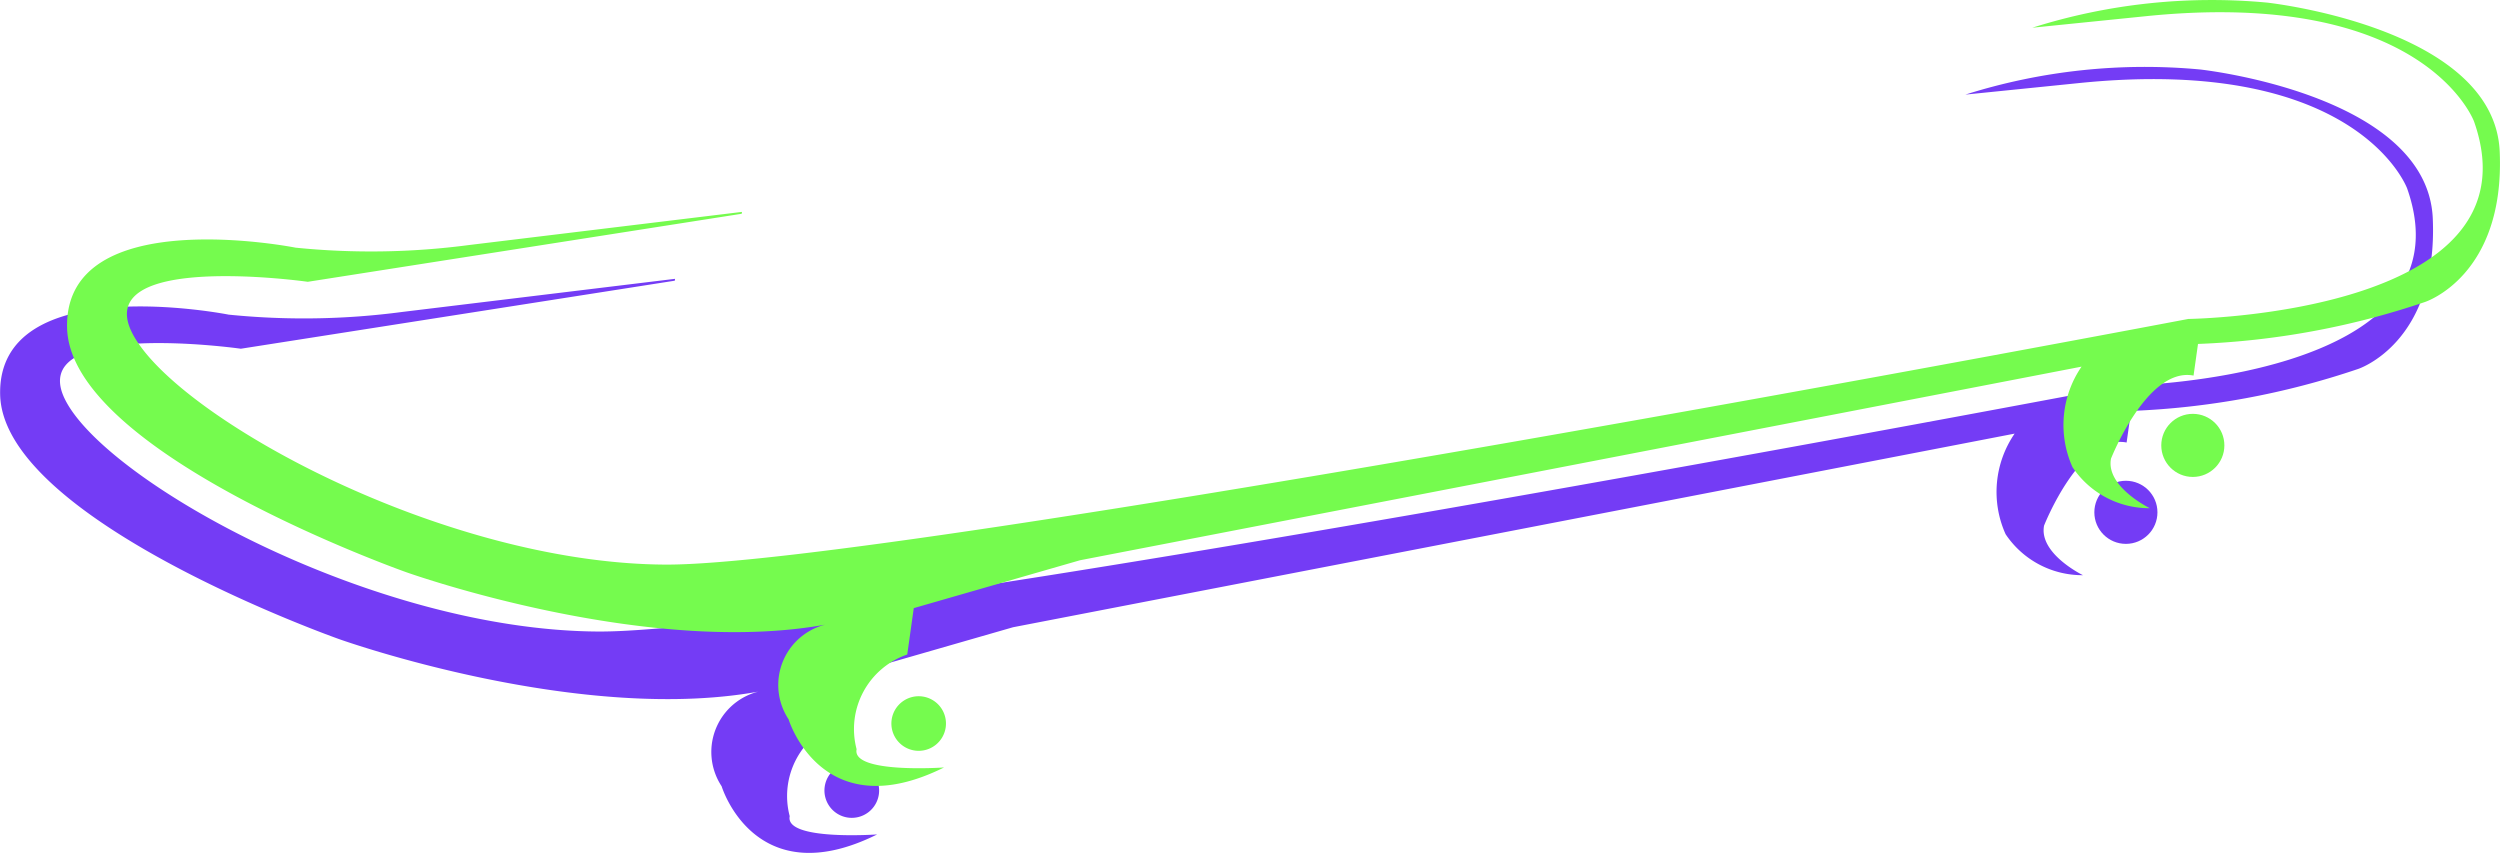 <svg id="Group_12" data-name="Group 12" xmlns="http://www.w3.org/2000/svg" width="52.218" height="17.819" viewBox="0 0 52.218 17.819">
  <g id="Group_10" data-name="Group 10" transform="translate(0 1.398)">
    <path id="Path_106" data-name="Path 106" d="M307.415,277.621c-.113-2.6-4.863-3.112-4.863-3.112a12.435,12.435,0,0,0-4.9.525l2.375-.241c5.826-.593,6.852,2.2,6.852,2.2,1.419,4.029-5.968,4.125-5.968,4.125s-27.137,5.155-31.813,5.131-10.235-3.1-11.128-4.826,3.662-1.081,3.662-1.081l9.063-1.421.006-.039-5.7.692a15.652,15.652,0,0,1-3.624.056s-4.828-.961-4.773,1.669,7.082,5.109,7.082,5.109,5.109,1.829,8.908,1.067a1.3,1.3,0,0,0-.92,2.006s.689,2.277,3.248,1.006c0,0-1.934.137-1.826-.381a1.646,1.646,0,0,1,1.057-1.978l.136-.969,3.473-1,20.919-4.044a2.153,2.153,0,0,0-.189,2.1,1.926,1.926,0,0,0,1.616.857s-.925-.449-.812-1.036c0,0,.757-1.923,1.724-1.735l.093-.66a16.753,16.753,0,0,0,4.741-.876S307.527,280.225,307.415,277.621Z" transform="translate(-256.601 -274.456)" fill="#743cf5"/>
    <path id="Path_107" data-name="Path 107" d="M328.142,335.358a.571.571,0,1,0,.644-.486h0A.57.57,0,0,0,328.142,335.358Z" transform="translate(-310.916 -320.324)" fill="#743cf5"/>
    <circle id="Ellipse_15" data-name="Ellipse 15" cx="0.659" cy="0.659" r="0.659" transform="translate(43.745 8.644)" fill="#743cf5"/>
  </g>
  <g id="Group_11" data-name="Group 11" transform="translate(1.398)">
    <path id="Path_106-2" data-name="Path 106-2" d="M313.223,271.813c-.113-2.6-4.863-3.112-4.863-3.112a12.43,12.43,0,0,0-4.9.525l2.375-.241c5.826-.593,6.852,2.2,6.852,2.2,1.419,4.029-5.968,4.124-5.968,4.124s-27.137,5.156-31.813,5.131-10.235-3.1-11.128-4.826,3.662-1.081,3.662-1.081l9.063-1.421.006-.039-5.7.692a15.666,15.666,0,0,1-3.624.055s-4.828-.961-4.773,1.669,7.082,5.109,7.082,5.109,5.109,1.829,8.908,1.067a1.3,1.3,0,0,0-.92,2.006s.689,2.277,3.247,1.006c0,0-1.934.136-1.826-.381a1.646,1.646,0,0,1,1.058-1.978l.136-.969,3.473-1,20.919-4.044a2.152,2.152,0,0,0-.189,2.1,1.927,1.927,0,0,0,1.616.857s-.925-.449-.812-1.036c0,0,.758-1.922,1.724-1.734l.093-.661a16.749,16.749,0,0,0,4.74-.876S313.336,274.417,313.223,271.813Z" transform="translate(-262.409 -268.647)" fill="#75fb4e"/>
    <path id="Path_107-2" data-name="Path 107-2" d="M333.951,329.55a.57.57,0,1,0,.644-.486h0A.57.57,0,0,0,333.951,329.55Z" transform="translate(-316.725 -314.516)" fill="#75fb4e"/>
    <circle id="Ellipse_15-2" data-name="Ellipse 15-2" cx="0.659" cy="0.659" r="0.659" transform="translate(43.745 8.644)" fill="#75fb4e"/>
  </g>
</svg>
